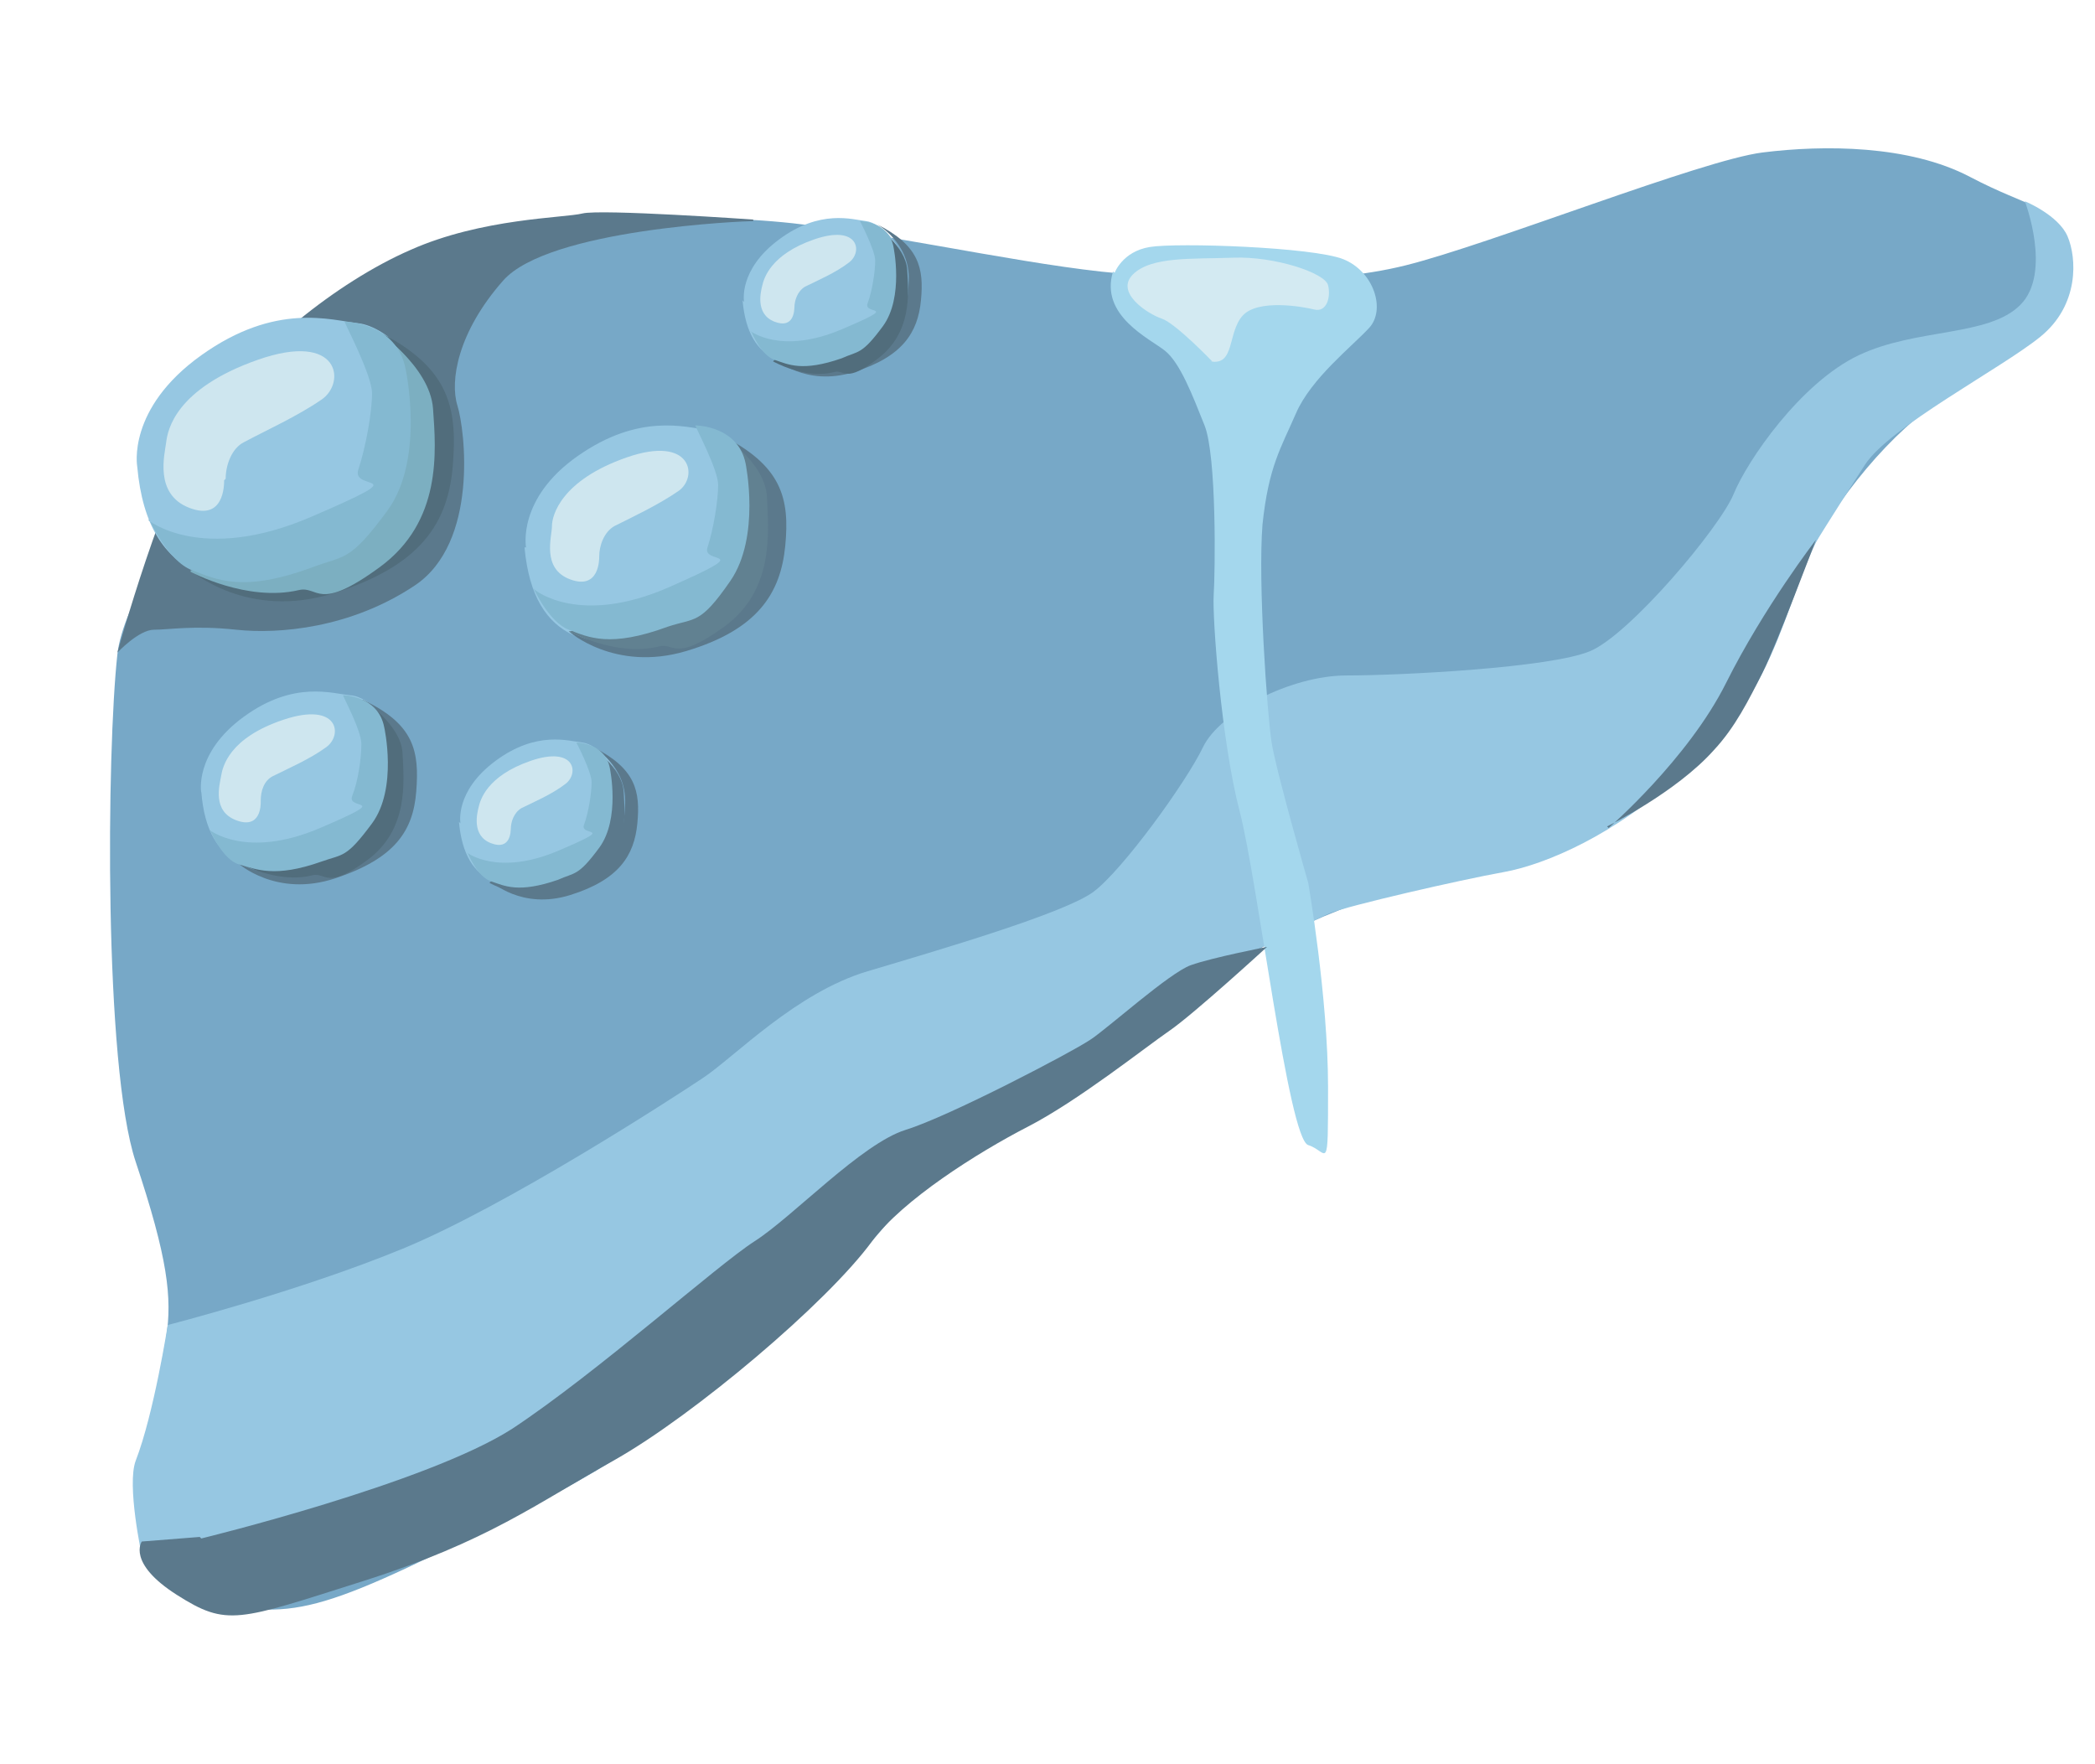 <?xml version="1.0" encoding="UTF-8"?>
<svg id="Livello_1" data-name="Livello 1" xmlns="http://www.w3.org/2000/svg" version="1.1" viewBox="0 0 137.4 115.7">
  <defs>
    <style>
      .cls-1 {
        fill: none;
      }

      .cls-1, .cls-2, .cls-3, .cls-4, .cls-5, .cls-6, .cls-7, .cls-8, .cls-9, .cls-10, .cls-11 {
        stroke-width: 0px;
      }

      .cls-2 {
        fill: #516d7c;
      }

      .cls-3 {
        fill: #84b9d1;
      }

      .cls-4 {
        fill: #96c7e2;
      }

      .cls-5 {
        fill: #618191;
      }

      .cls-6 {
        fill: #7cafc1;
      }

      .cls-7 {
        fill: #d3eaf2;
      }

      .cls-8 {
        fill: #5b798c;
      }

      .cls-9 {
        fill: #77a8c7;
      }

      .cls-10 {
        fill: #cee6ef;
      }

      .cls-11 {
        fill: #a4d7ed;
      }
    </style>
  </defs>
  <path class="cls-9" d="M8.9,97.6s1.6-7.3,2-9.9.1-5.2-2-11.5-1.9-27-1.2-33.3,13.6-22.2,22.1-25.5,16.7-3.5,23.5-2.6,15.7,2.9,21.1,3.2c5.4.3,12.2.8,17.8-.6s19.4-6.9,23.4-7.4,9.6-.5,13.6,1.6,5.2,1.7,5.9,4,1.6,5.1-3.6,7.9-8.4,5.9-11.4,10.3c-3,4.4-3.1,11.6-9.8,17s-14.4,6.8-16.9,7.2-10.6,3.1-13.3,6.3-5.1,4-8.4,6.8-9.9,4.9-12.3,7.7-10.1,12.6-24.2,19.8-15.7,7.7-21.6,6.4c-5.3-1.2-4.6-7.3-4.6-7.3Z"/>
  <path class="cls-4" d="M11,86.9s8.6-2.2,15.4-5,17.6-9.8,19.7-11.2,6.1-5.6,10.8-7,12.9-3.8,14.8-5.2,6.1-7.2,7.2-9.5,5.8-4.7,9.4-4.7,13.4-.5,16-1.6,8.5-8.1,9.4-10.3,4.4-7.3,8.2-9.1,8.5-1.2,10.6-3.3c2.1-2.1.3-6.8.3-6.8,0,0,2.2.9,2.8,2.3s.8,4.5-1.8,6.6-9.9,5.9-11.5,8.4-5.6,8.7-6.3,10.5-1.6,5.9-5.8,9.8-8.8,5.9-11.6,6.4-10.2,2.2-11.4,2.7-13.6,6.9-14.6,7.6-13.4,8.2-13.4,8.2l-15.2,12.9-12.9,8.9-16,4.5h-5.8s-1-4.6-.4-6.2c1.2-3.1,2.1-8.9,2.1-8.9Z"/>
  <path class="cls-8" d="M49.4,14.5c-.5,0-13.4.5-16.4,3.9s-3.5,6.6-3,8.2,1.4,9-2.8,11.8-8.9,3.2-11.7,2.9-4.4,0-5.4,0-2.4,1.5-2.4,1.5c0,0,3-11,5.9-15.4s8.5-8.9,13.3-11c4.7-2.1,10.1-2.1,11.3-2.4s11.2.4,11.2.4Z"/>
  <path class="cls-11" d="M73.1,17.9s.5-1.4,2.3-1.7,10.7,0,12.7.8,2.8,3.3,1.7,4.5-3.8,3.3-4.8,5.6-1.8,3.5-2.2,7.3c-.3,3.8.3,12.4.6,14.3s2.4,9.2,2.4,9.2c0,0,1.3,7.5,1.3,13.4s0,4.2-1.3,3.8-3.3-17.3-4.5-21.9-1.8-12.7-1.7-14.2.2-9.1-.6-11.1c-.8-2-1.6-4.1-2.6-4.9s-4.3-2.3-3.4-5.2Z"/>
  <path class="cls-7" d="M79.5,23.7s-2.4-2.5-3.3-2.8-3.1-1.7-1.9-2.9,3.9-1,6.6-1.1,6,1,6.2,1.8-.1,1.8-.9,1.6-3.7-.7-4.7.4-.5,3.3-2.1,3Z"/>
  <path class="cls-8" d="M13.2,100.9s14.8-3.6,20.4-7.2c5.6-3.7,13.4-10.7,15.9-12.3s7-6.4,9.9-7.3,10.9-5.1,12.1-5.9,5.2-4.4,6.6-4.9,5-1.2,5-1.2c0,0-4.8,4.4-6.4,5.5s-6,4.6-9.3,6.3c-3.3,1.7-8.2,4.8-10.2,7.5-3,4.1-11.7,11.4-16.8,14.3-5.2,2.9-8.4,5.4-16.6,8-8.2,2.6-8.9,3-12.2.9s-2.3-3.5-2.3-3.5l3.8-.3Z"/>
  <path class="cls-8" d="M105.5,54.3s5.2-4.5,7.7-9.5,5.9-9.4,5.9-9.4c0,0-2.6,6.9-3.5,8.7s-1.8,3.6-3.2,5.1c-2.5,2.8-7,5-7,5Z"/>
  <path class="cls-1" d="M8.9,97.6s1.6-7.3,2-9.9.1-5.2-2-11.5-1.9-27-1.2-33.3,13.6-22.2,22.1-25.5,16.7-3.5,23.5-2.6,15.7,2.9,21.1,3.2c5.4.3,12.2.8,17.8-.6s19.4-6.9,23.4-7.4,9.6-.5,13.6,1.6,5.2,1.7,5.9,4,1.7,5.2-3.3,8.4-8.7,5.4-11.7,9.8c-3,4.4-3.1,11.6-9.8,17s-14.4,6.8-16.9,7.2-10.6,3.1-13.3,6.3-5.1,4-8.4,6.8-9.9,4.9-12.3,7.7-10.1,12.6-24.2,19.8-15.7,7.7-21.6,6.4c-2.5-.6-3.7-2.2-4.2-3.8s-.4-3.5-.4-3.5Z"/>
  <path class="cls-4" d="M9,30.6s-.7-3.8,4.2-7.3,8.5-2.3,10.3-2.1,4.9,2.8,4.9,7-1.4,9.2-7.5,9.9-11.2.3-11.9-7.5Z"/>
  <path class="cls-2" d="M24.5,21.6s4,2.2,3.8,6.6-1.2,7.8-4.7,9.2-8.9,1-10,.5l-1.1-.5s3.7,3.3,9.4,1.5,7.5-4.6,7.8-8.4-.2-6.5-5.2-8.9Z"/>
  <path class="cls-10" d="M14.8,31.4c0-.9.4-2,1.2-2.4,1.5-.8,3.5-1.7,5.1-2.8s1.2-4.5-4.2-2.6-5.9,4.6-6,5.4-.8,3.4,1.5,4.3,2.3-1.5,2.3-1.8Z"/>
  <path class="cls-6" d="M12.5,37.4s11-1.4,12.8-4.8.8-6.4.8-6.4l.3-2.5-1.8-2.1s3.6,2.4,3.8,5.2.6,7.4-3.5,10.4-4,1.2-5.3,1.5c-3.4.8-7.1-1.2-7.1-1.2Z"/>
  <path class="cls-3" d="M9.7,34.1s3.5,2.9,10.7-.2,2.6-1.6,3.1-3.1.9-3.8.9-5-1.8-4.6-1.8-4.7c0,0,3.4,0,4,3.1,0,0,1.3,5.9-1.2,9.3s-2.8,2.9-4.9,3.7c-4.6,1.7-6.3.8-7.9.2s-2.8-3.3-2.8-3.3Z"/>
  <path class="cls-4" d="M34.5,35.9s-.6-3.2,3.4-6,7-1.9,8.5-1.7,4,2.3,4,5.7-1.1,7.6-6.2,8.2-9.2.3-9.8-6.2Z"/>
  <path class="cls-8" d="M47.3,28.4s2.7,2.2,2.5,5.9-.4,5.9-3.3,7.1-7.4.8-8.3.4l-.9-.4s3,2.7,7.7,1.3,6.2-3.8,6.5-6.9-.2-5.3-4.3-7.3Z"/>
  <path class="cls-10" d="M39.3,36.5c0-.7.3-1.6,1-2,1.2-.6,2.9-1.4,4.2-2.3s.9-3.7-3.4-2.2-4.9,3.8-4.9,4.5-.7,2.8,1.2,3.5,1.9-1.3,1.9-1.5Z"/>
  <path class="cls-5" d="M37.4,41.4s9.1-1.2,10.5-4,.6-5.2.6-5.2l.2-2.1-1.5-1.7s3,1.9,3.1,4.2.5,6.1-2.8,8.5-3.3,1-4.3,1.3c-2.8.7-5.9-1-5.9-1Z"/>
  <path class="cls-3" d="M35.1,38.7s2.9,2.4,8.8-.2,2.1-1.4,2.5-2.6.7-3.1.7-4.1-1.5-3.8-1.5-3.9c0,0,2.8,0,3.3,2.5,0,0,1,4.8-1,7.7s-2.3,2.4-4.1,3c-3.8,1.4-5.2.7-6.5.2s-2.3-2.7-2.3-2.7Z"/>
  <path class="cls-4" d="M13.2,52s-.5-2.6,2.8-5,5.8-1.5,7-1.4,3.3,1.9,3.3,4.7-.9,6.3-5.1,6.7-7.6.2-8-5.1Z"/>
  <path class="cls-8" d="M23.7,45.9s2.7,1.5,2.6,4.5-.8,5.2-3.2,6.2-6.1.7-6.8.3l-.7-.3s2.5,2.3,6.4,1,5.1-3.1,5.3-5.7-.1-4.4-3.5-6Z"/>
  <path class="cls-10" d="M17.1,52.5c0-.6.2-1.3.8-1.6,1-.5,2.4-1.1,3.5-1.9s.8-3-2.8-1.8-4,3.1-4.1,3.7-.6,2.3,1,2.9,1.6-1,1.6-1.2Z"/>
  <path class="cls-2" d="M15.6,56.6s7.5-1,8.7-3.3.5-4.3.5-4.3l.2-1.7-1.2-1.4s2.5,1.6,2.6,3.5.4,5-2.3,7-2.7.8-3.6,1c-2.3.6-4.8-.8-4.8-.8Z"/>
  <path class="cls-3" d="M13.7,54.4s2.4,2,7.3-.1,1.7-1.1,2.1-2.1.6-2.5.6-3.4-1.2-3.1-1.2-3.2c0,0,2.3,0,2.7,2.1,0,0,.9,4-.8,6.3s-1.9,2-3.3,2.5c-3.1,1.1-4.3.5-5.4.2s-1.9-2.2-1.9-2.2Z"/>
  <path class="cls-4" d="M48.8,19.8s-.4-2.1,2.3-4.1,4.8-1.3,5.7-1.2,2.7,1.6,2.7,3.9-.8,5.2-4.2,5.5-6.2.2-6.6-4.2Z"/>
  <path class="cls-8" d="M57.5,14.7s2.2,1.2,2.1,3.7-.7,4.3-2.6,5.1-5,.5-5.6.3l-.6-.3s2,1.9,5.2.9,4.2-2.6,4.4-4.7-.1-3.6-2.9-5Z"/>
  <path class="cls-10" d="M52.1,20.2c0-.5.2-1.1.7-1.4.8-.4,2-.9,2.9-1.6s.6-2.5-2.3-1.5-3.3,2.6-3.4,3-.5,1.9.8,2.4,1.3-.8,1.3-1Z"/>
  <path class="cls-2" d="M50.8,23.6s6.2-.8,7.1-2.7.4-3.5.4-3.5v-1.4c.1,0-.9-1.2-.9-1.2,0,0,2,1.3,2.1,2.9s.3,4.1-1.9,5.8-2.2.7-2.9.9c-1.9.5-4-.7-4-.7Z"/>
  <path class="cls-3" d="M49.2,21.7s2,1.6,6-.1,1.4-.9,1.7-1.7.5-2.1.5-2.8-1-2.6-1-2.6c0,0,1.9,0,2.2,1.7,0,0,.7,3.3-.7,5.2s-1.6,1.6-2.7,2.1c-2.6.9-3.5.4-4.4.1s-1.5-1.8-1.5-1.8Z"/>
  <path class="cls-4" d="M30.2,54s-.4-2.1,2.3-4.1,4.8-1.3,5.7-1.2,2.7,1.6,2.7,3.9-.8,5.2-4.2,5.5-6.2.2-6.6-4.2Z"/>
  <path class="cls-8" d="M38.9,49s2.2,1.2,2.1,3.7-.7,4.3-2.6,5.1-5,.5-5.6.3l-.6-.3s2,1.9,5.2.9,4.2-2.6,4.4-4.7-.1-3.6-2.9-5Z"/>
  <path class="cls-10" d="M33.5,54.4c0-.5.2-1.1.7-1.4.8-.4,2-.9,2.9-1.6s.6-2.5-2.3-1.5-3.3,2.6-3.4,3-.5,1.9.8,2.4,1.3-.8,1.3-1Z"/>
  <path class="cls-8" d="M32.2,57.8s6.2-.8,7.1-2.7.4-3.5.4-3.5v-1.4c.1,0-.9-1.2-.9-1.2,0,0,2,1.3,2.1,2.9s.3,4.1-1.9,5.8-2.2.7-2.9.9c-1.9.5-4-.7-4-.7Z"/>
  <path class="cls-3" d="M30.6,55.9s2,1.6,6-.1,1.4-.9,1.7-1.7.5-2.1.5-2.8-1-2.6-1-2.6c0,0,1.9,0,2.2,1.7,0,0,.7,3.3-.7,5.2s-1.6,1.6-2.7,2.1c-2.6.9-3.5.4-4.4.1s-1.5-1.8-1.5-1.8Z"/>
</svg>